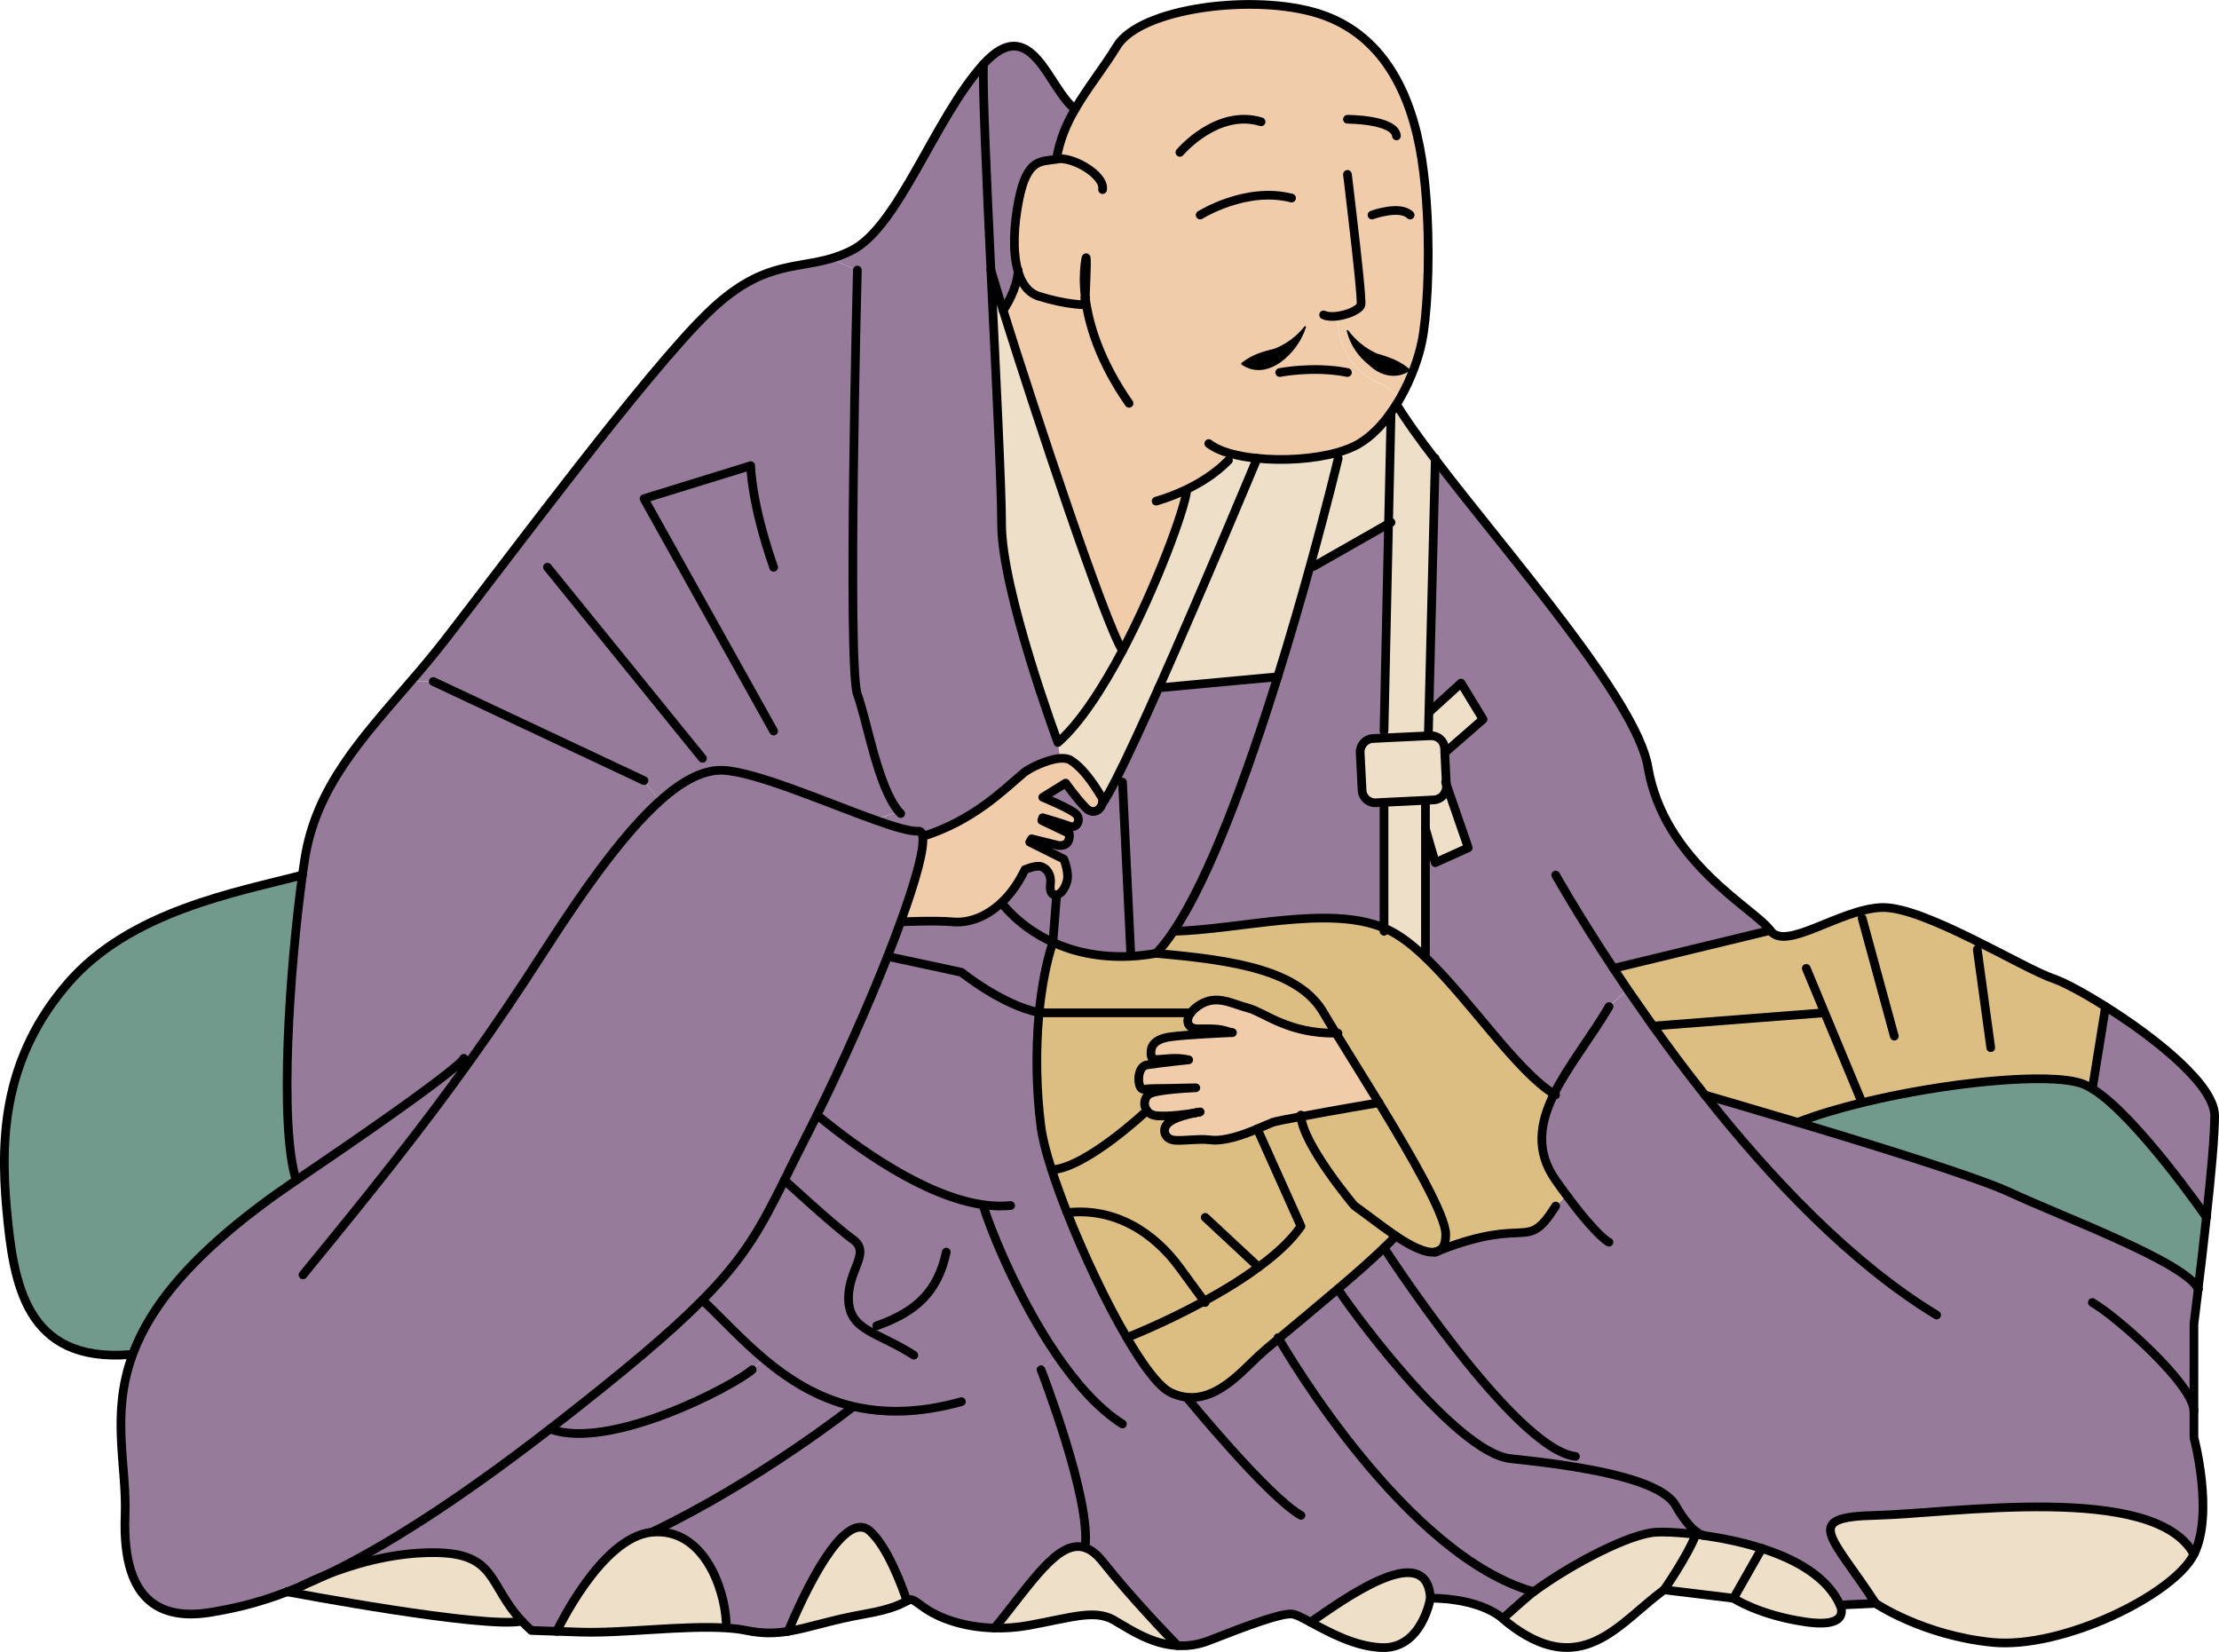 <?xml version="1.0" encoding="UTF-8"?>
<svg id="_レイヤー_1" data-name="レイヤー 1" xmlns="http://www.w3.org/2000/svg" viewBox="0 0 254.91 189.76">
  <defs>
    <style>
      .cls-1, .cls-2, .cls-3, .cls-4, .cls-5, .cls-6 {
        stroke-width: 0px;
      }

      .cls-2 {
        fill: #eedfc8;
      }

      .cls-7 {
        fill: none;
        stroke: #000;
        stroke-linecap: round;
        stroke-linejoin: round;
      }

      .cls-3 {
        fill: #967b9a;
      }

      .cls-4 {
        fill: #f0ccaa;
      }

      .cls-5 {
        fill: #719a8c;
      }

      .cls-6 {
        fill: #dcbe82;
      }
    </style>
  </defs>
  <g>
    <path class="cls-3" d="m254.41,128.16c0,2.26-.43,7-.95,11.67,0,0-8.04-11.64-13.11-14.77l1.52-9.44c5.55,3.48,12.53,8.96,12.53,12.55Z"/>
    <path class="cls-5" d="m253.46,139.83c-.32,2.99-.66,5.96-.95,8.22-1.47-3.06-15.47-8.22-21.69-11.11-3.71-1.73-15.46-5.37-24.33-8.02,2.09-.82,4.65-1.59,7.4-2.26,9.54-2.33,21.5-3.54,25.29-2.18.37.13.75.33,1.17.58,5.06,3.13,13.11,14.77,13.11,14.77Z"/>
    <path class="cls-3" d="m179.94,137.26c-.39-.51-.8-1.09-1.23-1.7-2.34-3.32-1.82-6.58-.18-9.89,1.61-3.26,4.28-6.57,6.32-10.04l2.11-1.98c.93,1.35,1.91,2.75,2.95,4.22,1.81,2.54,3.8,5.21,5.95,7.92,0,0,4.66,1.35,10.65,3.14,8.87,2.65,20.61,6.3,24.33,8.02,6.22,2.89,20.21,8.04,21.69,11.11h0c-.29,2.42-.49,4.04-.49,4.04v13.03s2.34,8.75,0,13.41c-4.47-8.35-28-4.66-36.56-4.47s-5.05,2.33,0,10.11l-4.08.19c-1.43-3.22-5.07-5.26-8.98-6.51-2.3-.74-4.68-1.21-6.76-1.5,0,0-.02,0-.06-.01t-.02-.01c-.1-.02-.33-.11-.64-.34h0c-.56-.41-1.42-1.28-2.46-3.1-1.27-2.23-6.44-3.58-11.69-4.42l.21-1.19c-7.06-.85-21.99-23.96-21.99-23.96.53-.5.97-.96,1.35-1.37,1.77,1.19,3.46,2.03,4.55,1.85h.01c.16-.03.31-.09.45-.18,10.44-4.06,9.92.33,13.37-5.1l1.23-1.27Z"/>
    <path class="cls-6" d="m209.59,116.27l-.15.07-19.54,1.52c-1.04-1.46-2.02-2.87-2.95-4.22-.56-.83-1.1-1.63-1.61-2.41l18.02-4.36c1.75,2.48,8.02-2.48,12.83-2.63,4.82-.14,16.19,7,19.7,8.17,1.11.37,3.39,1.57,5.99,3.21l-1.52,9.44c-.41-.25-.8-.46-1.17-.58-3.78-1.36-15.74-.15-25.29,2.18l-4.32-10.39Z"/>
    <path class="cls-2" d="m215.46,174.06c8.56-.19,32.09-3.88,36.56,4.47-2.33,4.67-15.16,10.9-23.14,10.12-7.98-.79-13.43-4.48-13.43-4.48-5.05-7.78-8.56-9.92,0-10.11Z"/>
    <path class="cls-6" d="m209.59,116.27l4.32,10.39c-2.75.67-5.31,1.44-7.4,2.26-5.99-1.79-10.65-3.14-10.65-3.14-2.15-2.71-4.15-5.38-5.95-7.92l19.54-1.52.15-.07Z"/>
    <path class="cls-2" d="m211.38,184.37s1.41,2.72-3.96,1.94-8.28-2.72-8.28-2.72l3.27-5.74c3.91,1.26,7.55,3.29,8.98,6.51Z"/>
    <path class="cls-3" d="m185.34,111.23c.51.78,1.05,1.58,1.61,2.41l-2.11,1.98c-2.03,3.47-4.71,6.79-6.32,10.04-4.3-2.63-9.65-10.79-14.77-15.68h0v-14.78l1.13,3.88,3.79-1.7-2.51-7.27-.18-3.67,4.39-3.83-2.53-4.16-3.59,3.27h-.1l.73-28.96c8.5,11.15,23.14,27.67,24.43,35.34,1.85,10.98,12.31,16.28,14.05,18.76l-18.02,4.36Z"/>
    <path class="cls-2" d="m202.4,177.85l-3.27,5.74-7.98-.97s2.7-3.88,3.66-6.38c.24.03.49.07.74.09t.02.01s.06.01.06.01c2.08.29,4.47.75,6.76,1.5Z"/>
    <path class="cls-3" d="m194.92,175.98h0c-.03.09-.07.17-.1.26-2.13-.24-3.83-.3-4.63-.24-2.92.19-9.38,3.45-14.01,6.83-14.61-4.06-28.31-27.36-29.3-29.09,1.84-1.54,4.36-3.62,6.8-5.7h.01c.66,1.2,13.33,18.83,19.86,19.5,2.13.23,4.68.51,7.22.93,5.24.85,10.42,2.19,11.69,4.42,1.04,1.82,1.9,2.69,2.46,3.08Z"/>
    <path class="cls-2" d="m194.82,176.24c-.96,2.49-3.66,6.38-3.66,6.38-5.26,3.88-9.53,10.5-18.09,3.69-.14-.14-.29-.27-.43-.39,0,0,2.72-2.48,3.54-3.08,4.63-3.38,11.08-6.64,14.01-6.83.8-.06,2.5,0,4.63.24Z"/>
    <path class="cls-3" d="m180.98,167.29l-.21,1.19c-2.54-.41-5.1-.7-7.22-.93-6.52-.67-19.2-18.3-19.86-19.49h-.01c1.97-1.68,3.87-3.35,5.3-4.73,0,0,14.93,23.11,21.99,23.96Z"/>
    <path class="cls-6" d="m153.47,118.67c-.57-.94-1.05-1.73-1.41-2.33-2.8-4.86-10.11-6.07-19.25-6.84.66-.67,1.34-1.53,2-2.54h.01c7.58-.17,17.81-3.05,24.17-.37.29.11.55.24.81.38,1.29.67,2.62,1.73,3.95,3h0c5.12,4.9,10.48,13.06,14.77,15.69-1.63,3.31-2.16,6.57.18,9.89.43.62.85,1.19,1.23,1.7l-1.23,1.27c-3.45,5.43-2.92,1.04-13.37,5.1.46-.26.73-.85.73-1.85,0-2.17-3.9-8.93-7.67-15.12-1.83-2.99-3.62-5.85-4.94-7.99Z"/>
    <path class="cls-3" d="m121.41,155.64c-4.28-6.26-7.42-13.84-8.44-17.12l.02-.14c-6.79-.95-14.53-6.54-19.12-10.31,2.98-6.02,5.88-12.58,8.11-18.22l8.47,1.82s4.7,3.8,8.92,4.62c-.42,4.33-.33,9.01.22,13.19.16,1.23.59,2.94,1.23,4.89.48,1.51,1.09,3.19,1.77,4.92,1.92,4.86,4.46,10.26,6.86,14.35,1.9,3.27,3.72,5.69,5.06,6.32,4.38,2.05,7.83-2.16,10.07-4.24.47-.43,1.28-1.13,2.31-1.98.98,1.73,14.68,25.03,29.3,29.09-.82.61-3.54,3.08-3.54,3.08-3.03-2.5-8.32-2.33-8.32-2.33-.39-7-10.31.39-13.78,2.74-.98-.53-1.74-.93-2.17-.94-1.36-.06-5,1.3-9.51,3.06-1.26.49-2.46.64-3.58.57-1.02-1.04-5.29-5.46-8.66-9.71-.67-.85-1.34-1.34-1.99-1.55.78-5.44-5.05-20.43-5.05-20.43l1.82-1.69Z"/>
    <path class="cls-2" d="m167.84,78.46l2.53,4.16-4.39,3.83-.02-.49c-.03-.85-.75-1.51-1.61-1.46h-.26s0-.1,0-.1l.07-2.66h.1l3.59-3.27Z"/>
    <path class="cls-2" d="m166.16,90.12l2.51,7.27-3.79,1.7-1.13-3.88v-2.89l-.02-.39.98-.05c.85-.05,1.5-.77,1.46-1.61v-.15Z"/>
    <path class="cls-2" d="m166.16,90.12v.15c.05.85-.61,1.57-1.45,1.61l-.98.05-4.75.23-.9.05c-.86.05-1.58-.61-1.61-1.46l-.22-4.31c-.03-.85.62-1.57,1.46-1.61l1.31-.07,5.06-.24h.26c.86-.06,1.58.61,1.61,1.45l.02.49.18,3.67Z"/>
    <path class="cls-6" d="m166.07,141.77c0,1.01-.27,1.59-.73,1.85-.15.06-.3.11-.45.18h-.01c-1.09.18-2.78-.66-4.55-1.85-.45-.31-.9-.63-1.35-.96l-3.42-2.53s-5.85-6.94-6.11-10.23c3.64-.69,8.95-1.59,8.95-1.59,3.77,6.18,7.67,12.95,7.67,15.12Z"/>
    <path class="cls-2" d="m159.51,60.16l.29-12.76c.22-.31.43-.63.63-.95,1.07,1.76,2.62,3.92,4.46,6.32l-.73,28.96-.07,2.66v.11l-5.06.24-.03-.78.53-23.81Z"/>
    <path class="cls-4" d="m163.97,24.59c.32,5.99-.05,11.97-.62,14.69-.39,1.85-1.21,4.18-2.43,6.35l-1.93-1.37c-5.05-1.94-5.26-6.62-5.26-6.62l-.17-1.33c1.25-.15,2.66-.78,2.79-1.31.11-.48-.49-6.03-.99-10.24l2.26-.07s3.2-1.18,4.38,0l1.98-.11Z"/>
    <path class="cls-4" d="m124.67,34.15c.09-1.93.27-6.27-.03-3.82-.13,1.01-.15,2.3.03,3.82Zm30.68-9.38c.5,4.2,1.11,9.76.99,10.24-.13.54-1.54,1.17-2.79,1.31l.17,1.33s.21,4.67,5.26,6.62l1.93,1.37c-.16.27-.32.55-.49.81-.19.32-.41.64-.63.95-1.03,1.45-2.25,2.72-3.64,3.55-.69.42-1.58.77-2.59,1.05-2.64.72-6.12.96-9.14.64-1.13-.1-2.19-.3-3.13-.56l-.17.79c-1.46,1.52-3.3,2.63-4.87,3.38l.07.15c-.25,2.09-3.37,10.75-7.37,18.33-1.98-3.04-9.97-27.11-13.71-39.06,1.57-2.35,1.71-4.12,1.73-4.55-.64-2.19-.48-5.24.1-8.17.97-4.86,2.58-4.35,4.32-4.66.35-2.18,1.13-4.02,2.14-5.75,1.41-2.45,3.22-4.65,4.8-7.23,2.7-4.42,15.78-6.08,23.16-3.75s10.71,9.14,11.87,16.73c.31,2,.5,4.16.62,6.31l-1.98.11c-1.18-1.18-4.38,0-4.38,0l-2.26.07Z"/>
    <path class="cls-2" d="m163.75,95.2v14.77c-1.34-1.28-2.66-2.33-3.95-3-.26-.14-.53-.26-.81-.38v-14.44s4.74-.23,4.74-.23l.02.39v2.89Z"/>
    <path class="cls-2" d="m150.54,186.33c3.47-2.35,13.39-9.75,13.78-2.74,0,0-.97,5.88-5.64,5.67-3.14-.15-6.11-1.83-8.14-2.92Z"/>
    <path class="cls-6" d="m138.34,149.45c2.09-1.13,4.28-2.46,6.24-3.91,1.99-1.45,3.72-3.04,4.87-4.68l-5.02-11.17h0c.86-.37,1.52-.69,1.76-.77.33-.11,1.63-.38,3.27-.67.26,3.29,6.11,10.23,6.11,10.23l3.42,2.53c.45.33.9.65,1.35.96-.38.41-.82.87-1.35,1.37-1.43,1.38-3.34,3.05-5.3,4.72-2.43,2.08-4.96,4.16-6.8,5.7-1.03.85-1.84,1.54-2.31,1.98-2.24,2.08-5.69,6.28-10.07,4.24-1.34-.63-3.16-3.05-5.06-6.32,0,0,4.2-1.63,8.89-4.19Z"/>
    <path class="cls-2" d="m159.8,47.39l-.29,12.76-8.62,4.9-.38-.1c1.99-7.21,3.21-12.32,3.21-12.32l-.17-.64c1.02-.29,1.91-.63,2.59-1.05,1.39-.83,2.62-2.1,3.64-3.55Z"/>
    <path class="cls-3" d="m159.51,60.16l-.53,23.81.03.78-1.31.07c-.85.05-1.5.77-1.46,1.61l.22,4.31c.03.86.75,1.51,1.61,1.46l.9-.05v.16s.01,14.28.01,14.28c-6.35-2.69-16.59.19-24.17.38h-.01c4.18-6.22,8.5-18.13,11.96-29.23,1.42-4.55,2.69-8.96,3.75-12.79l.38.1,8.62-4.9Z"/>
    <path class="cls-4" d="m149.46,128.24c-1.63.3-2.94.56-3.27.67-.24.08-.9.4-1.76.75h0c-1.58.66-3.83,1.47-5.4,1.26-1.37-.18-3.85.23-4.42-.03-.81-.21-1.25-1.31-.21-2.06.71-.5,2.07-.83,2.86-1.01-.96.15-2.87.42-4.25.33-.62-.03-1.02-.27-1.25-.59-.48-.62-.29-1.55.25-1.9.87-.57,5.36-.73,5.36-.73,0,0-1.57.02-3.36.07-.89.02-1.74-.01-2.66.09-.7.07-.86-2.58.4-2.79,1.66-.26,4.5-.55,4.8-.58,0,0-.95-.27-2.49-.13-1.55.15-1.83.17-1.84-.62-.02-.78.32-1.62,2.26-1.9s7.05-.48,7.05-.48c-.09-.03-.33-.1-.89-.25-.93-.26-2.35-.18-3.02-.18-1.15,0-1.51-.9-.82-1.84.23-.32.59-.65,1.09-.95,1.91-1.15,3.52-.13,5.5.4,1.87.49,4.59,2.96,10.09,2.88,1.31,2.14,3.11,4.99,4.94,7.99,0,0-5.3.9-8.95,1.59Z"/>
    <path class="cls-2" d="m153.56,52l.17.64s-1.22,5.11-3.21,12.32c-1.06,3.83-2.33,8.24-3.75,12.79l-13.65,1.27c5.15-11.6,11.3-26.37,11.3-26.37,3.02.32,6.5.08,9.14-.64Z"/>
    <path class="cls-6" d="m153.47,118.67c-5.5.08-8.22-2.39-10.09-2.88-1.98-.53-3.59-1.55-5.5-.4-.49.3-.86.63-1.09.95h-17.21c-.07-.01-.15-.02-.22-.05.29-2.94.81-5.71,1.58-8.06,2.29,1.04,5.26,1.79,8.96,1.6.93-.05,1.89-.16,2.9-.34,9.14.78,16.45,1.99,19.25,6.84.35.61.83,1.39,1.41,2.33Z"/>
    <path class="cls-6" d="m144.58,145.54c-1.95,1.45-4.15,2.78-6.24,3.91-.23-.31-.89-1.21-2.82-3.85-2.94-4-7.42-6.94-12.92-6.31-.69-1.74-1.29-3.42-1.77-4.92,3.95-.22,10.93-6.8,10.93-6.8.23.32.63.56,1.25.59,1.38.09,3.29-.18,4.25-.33-.79.17-2.15.5-2.86,1.01-1.04.74-.61,1.85.21,2.06.57.26,3.05-.15,4.42.03,1.58.22,3.83-.59,5.4-1.25l5.02,11.17c-1.14,1.65-2.88,3.23-4.87,4.68Z"/>
    <path class="cls-3" d="m133.12,79.01l13.65-1.27c-3.46,11.09-7.78,23.01-11.96,29.22-.66,1.01-1.34,1.86-2,2.54-1.02.18-1.98.3-2.9.34h0s-.96-20-.96-20l-.71-.38c1.27-2.5,3-6.27,4.87-10.45h.01Z"/>
    <path class="cls-2" d="m141.29,52.08c.94.26,2,.46,3.13.56,0,0-6.15,14.77-11.3,26.37h-.01c-1.86,4.18-3.6,7.95-4.87,10.45-.69,1.36-1.25,2.35-1.61,2.85h-.01c.08-.27.06-.57-.1-.81-.37-.55-1.73-3.02-3.52-4.17-.31-.21-.75-.25-1.26-.22l-.21-1.83c2.51-2.19,5.11-6.19,7.42-10.56,4-7.58,7.12-16.24,7.37-18.33l-.07-.15c1.57-.75,3.4-1.86,4.87-3.38l.17-.79Z"/>
    <path class="cls-6" d="m140.64,118.36c.56.15.8.22.89.25,0,0-5.11.21-7.05.48s-2.29,1.12-2.26,1.9c.01.79.29.77,1.84.62,1.54-.15,2.49.13,2.49.13-.3.03-3.14.32-4.8.58-1.26.21-1.1,2.86-.4,2.79.93-.1,1.77-.07,2.66-.09,1.79-.05,3.36-.07,3.36-.07,0,0-4.49.16-5.36.73-.54.34-.73,1.28-.25,1.9,0,0-6.98,6.58-10.93,6.8-.64-1.95-1.07-3.66-1.23-4.89-.55-4.17-.64-8.85-.22-13.19.07.02.15.03.22.05h17.21c-.69.94-.33,1.84.82,1.84.66,0,2.09-.08,3.02.18Z"/>
    <path class="cls-6" d="m135.52,145.6c1.93,2.64,2.59,3.54,2.82,3.85-4.68,2.56-8.89,4.19-8.89,4.19-2.4-4.09-4.94-9.49-6.86-14.35,5.51-.63,9.99,2.31,12.92,6.31Z"/>
    <path class="cls-2" d="m126.63,179.32c3.37,4.25,7.64,8.67,8.66,9.71-2.9-.15-5.31-1.75-6.97-2.72-2.31-1.55-4.84-.58-10.09.39-1.38.25-2.72.35-3.98.31,4.19-5.11,7.3-10.25,10.39-9.24.65.22,1.31.71,1.99,1.55Z"/>
    <path class="cls-3" d="m129.91,109.83h0c-3.7.21-6.67-.55-8.96-1.59h0s.43-5.43.43-5.43c.42-.09.9-.61,1.18-1.55.29-1.01-.37-2.56-.37-2.56l-3.91-1.95.22-.38,3.11.77c1.47.11,1.21-1.34,1.22-1.37l-3.16-1.51.09-.31s2.16.63,3.15.99c.73.26,1.33-.72.71-1.39-.56-.61-3.84-1.95-3.84-1.95l2.63-1.63s1.23,1.75,2.33,2.86c.82.82,1.69.23,1.87-.5h.01c.37-.49.93-1.49,1.61-2.85l.71.38.96,19.98Z"/>
    <path class="cls-4" d="m126.51,91.5c.16.24.18.54.1.81-.18.73-1.05,1.33-1.87.5-1.1-1.11-2.33-2.86-2.33-2.86l-2.63,1.63s3.28,1.35,3.84,1.95c.62.67.02,1.66-.71,1.39-.99-.37-3.15-.99-3.15-.99l-.09.31,3.16,1.51s.25,1.49-1.22,1.37l-3.11-.77-.22.38,3.91,1.95s.65,1.55.37,2.56c-.27.95-.75,1.46-1.18,1.55-.47.13-.85-.3-.72-1.25.13-1.02-.37-1.77-1.03-1.99-.65-.22-1.9.34-1.9.34-.8,1.65-1.71,2.88-2.67,3.77-2,1.9-4.14,2.37-5.59,2.23-2.14-.19-6.01,0-6.01,0,1.75-4.8,2.75-8.49,2.53-9.85h.03c5.78-1.84,9.14-5.24,11.56-7.29.66-.55,2.66-1.53,4.15-1.67.5-.03.95.01,1.26.22,1.79,1.15,3.15,3.62,3.52,4.17Z"/>
    <path class="cls-2" d="m128.95,74.73c-2.31,4.36-4.9,8.36-7.42,10.56,0,0-6.47-17.41-6.47-25.09,0-4.11-.65-17.01-1.23-29.16.33,1.15.82,2.74,1.41,4.63,3.74,11.95,11.73,36.03,13.71,39.06Z"/>
    <path class="cls-3" d="m90.12,135.56c.72-1.46,1.51-3.06,2.43-4.87.43-.86.88-1.73,1.31-2.61,4.58,3.77,12.33,9.36,19.12,10.31l-.02.14c1.03,3.28,4.16,10.85,8.44,17.12l-1.82,1.69s5.83,14.99,5.05,20.43c-3.08-1.01-6.19,4.14-10.39,9.24-3.53-.08-6.47-1.15-8.23-2.45-1.2-.88-1.26-.95-1.83-.66-.58-1.73-2.23-6.22-4.25-8.02-2.53-2.27-6.42,4.41-9.4,11.51-1.52.25-2.99.27-4.8-.1-.7-.15-1.5-.24-2.37-.29l.03-.66c-.19-4.07-2.72-10.91-8.56-10.33,12.25-5.83,23.11-14.39,23.11-14.39l.02-.08c-4.09-.97-7.37-3.06-10.21-5.44-2.66-2.24-4.94-4.73-7.08-6.76,4.95-4.99,6.8-8.5,9.43-13.78Z"/>
    <path class="cls-3" d="m103.23,93.19c-2.4-2.86-3.61-10.35-4.74-13.45-1.17-3.21,0-48.72,0-48.72l-3.13-1.29c.79-.23,1.61-.53,2.46-.95,5.44-2.72,9.53-15.17,15.16-21.4-.09,3.12.35,13.09.86,23.64h0c.58,12.16,1.23,25.06,1.23,29.17,0,7.68,6.47,25.09,6.47,25.09l.21,1.83c-1.49.14-3.48,1.12-4.15,1.67-2.42,2.05-5.78,5.45-11.56,7.29h-.03c-.06-.4-.23-.61-.5-.58-.91.06-2.75-.49-5.04-1.31l2.78-.98Z"/>
    <path class="cls-3" d="m123.52,12.53c-1.01,1.73-1.78,3.56-2.14,5.75-1.74.31-3.35-.19-4.32,4.66-.58,2.92-.74,5.98-.1,8.17-.01.42-.16,2.19-1.73,4.55-.58-1.89-1.07-3.47-1.41-4.63h0c-.5-10.56-.95-20.53-.86-23.65,5.55-6.12,7.52,3,10.55,5.15Z"/>
    <path class="cls-3" d="m121.38,102.81l-.43,5.42c-4-1.83-5.88-4.54-5.88-4.54.96-.89,1.87-2.13,2.67-3.77,0,0,1.25-.56,1.9-.34.66.22,1.15.97,1.03,1.99-.13.95.25,1.37.72,1.25Z"/>
    <path class="cls-3" d="m120.95,108.23h0c-.77,2.35-1.29,5.13-1.58,8.07-4.23-.81-8.92-4.62-8.92-4.62l-8.47-1.82c.54-1.38,1.04-2.7,1.49-3.94,0,0,3.87-.19,6.01,0,1.45.14,3.59-.33,5.59-2.23,0,0,1.89,2.71,5.88,4.54Z"/>
    <path class="cls-3" d="m101.98,109.86c-2.23,5.64-5.13,12.2-8.11,18.22-.43.88-.88,1.75-1.31,2.61-.93,1.81-1.71,3.4-2.43,4.87-2.63,5.28-4.48,8.79-9.43,13.78-3.64,3.69-8.97,8.18-17.5,14.81-11.43,8.85-19.63,13.84-25.67,16.74-1.52.59-2.5,1.11-2.73,1.22-.03.01-.05.02-.05.02-.61.26-1.19.49-1.75.71h-.01c-3.77,1.45-6.44,1.94-8.49,2.31-5.45.97-10.51-.58-10.12-11.08.22-5.75-1.67-11.49.83-18.38,2.06-5.7,7.11-12.19,18.82-20.12,17.86-12.09,19.16-13.77,19.23-13.95l.61.43c2.89-4.02,5.69-8.17,8.75-12.93,5.13-7.98,9.45-13.75,13.21-17.12,2.66-2.39,5.04-3.58,7.21-3.5,3.72.14,11.87,3.69,17.42,5.68,2.29.82,4.12,1.37,5.04,1.31.27-.02.45.18.5.58.23,1.36-.78,5.05-2.53,9.85-.45,1.25-.95,2.56-1.49,3.94Z"/>
    <path class="cls-3" d="m103.23,93.19l-2.78.98c-5.55-1.99-13.7-5.54-17.42-5.68-2.17-.08-4.55,1.11-7.21,3.5l-1.84-2.33-24.21-11.38-2.53-.07c1.3-1.5,2.61-3.05,3.88-4.7,6.81-8.75,22.95-30.53,30.15-37.53,6.08-5.91,9.79-5.04,14.08-6.25l3.13,1.29s-1.17,45.51,0,48.72c1.13,3.1,2.34,10.59,4.74,13.45Z"/>
    <path class="cls-2" d="m104.2,183.9c-.56.3-1.63.94-4.83,1.5-3.95.69-6.42,1.61-8.82,1.99,2.98-7.1,6.88-13.78,9.4-11.51,2.02,1.81,3.67,6.3,4.25,8.02Z"/>
    <path class="cls-3" d="m97.99,161.54l-.02.08s-10.87,8.56-23.11,14.39c-5.84.58-10.9,11.38-10.9,11.38l-2.9-.1c-.41-.37-.77-.72-1.09-1.07-3.93-4.23-2.85-7.87-10.2-7.87-4.91,0-9.47,1.44-12.25,2.55,6.04-2.9,14.25-7.88,25.67-16.74,6.81,2.53,20.97-4.87,23.22-6.81l1.37-1.23c2.85,2.38,6.12,4.47,10.21,5.44Z"/>
    <path class="cls-3" d="m87.78,156.1l-1.37,1.23c-2.25,1.94-16.41,9.33-23.22,6.81,8.54-6.63,13.86-11.12,17.5-14.81,2.15,2.03,4.42,4.52,7.08,6.76Z"/>
    <path class="cls-2" d="m83.42,186.33l-.03.66c-4.87-.31-11.89.64-16.69.48-1.12-.03-2.01-.07-2.73-.09,0,0,5.06-10.8,10.9-11.38,5.84-.58,8.36,6.26,8.56,10.33Z"/>
    <path class="cls-3" d="m53.25,121.61c-.07.18-1.37,1.86-19.23,13.95-2.01-6.4-.73-24.41.72-35.04.09-.59.17-1.17.25-1.71,1.26-8.38,6.64-14.05,12.25-20.59l2.53.07,24.21,11.38,1.84,2.33c-3.76,3.37-8.08,9.14-13.21,17.12-3.06,4.76-5.86,8.91-8.75,12.93l-.61-.43Z"/>
    <path class="cls-2" d="m59.97,186.21h-.01c-4.52.87-26.36-3.26-26.96-3.37.56-.22,1.14-.45,1.75-.71,0,0,.01-.01.05-.02.86-.35,1.76-.77,2.73-1.22,2.78-1.11,7.34-2.55,12.25-2.55,7.36,0,6.27,3.64,10.2,7.87Z"/>
    <path class="cls-5" d="m34.74,100.51c-1.45,10.64-2.73,28.64-.72,35.04-11.71,7.93-16.76,14.42-18.82,20.12l-.25-.09c-12.05.97-13.41-8.17-14.19-16.73-.78-8.56-.19-17.5,7-25.87,7.19-8.36,19.45-10.5,26.98-12.48Z"/>
  </g>
  <path class="cls-7" d="m32.98,182.84c-3.77,1.45-6.44,1.94-8.49,2.31-5.45.97-10.51-.58-10.12-11.08.22-5.75-1.67-11.49.83-18.38,2.06-5.7,7.11-12.19,18.82-20.12,17.86-12.09,19.16-13.77,19.23-13.95.02-.03.02-.05.02-.06"/>
  <path class="cls-7" d="m34.74,182.13c-.61.26-1.19.49-1.75.71"/>
  <path class="cls-7" d="m34.8,146.44c8.09-9.86,13.71-16.93,19.06-24.41,2.89-4.02,5.69-8.17,8.75-12.93,5.13-7.98,9.45-13.75,13.21-17.12,2.66-2.39,5.04-3.58,7.21-3.5,3.72.14,11.87,3.69,17.42,5.68,2.29.82,4.12,1.37,5.04,1.31.27-.02.45.18.5.58.23,1.36-.78,5.05-2.53,9.85-.45,1.25-.95,2.56-1.49,3.94-2.23,5.64-5.13,12.2-8.11,18.22-.43.88-.88,1.75-1.31,2.61-.93,1.81-1.71,3.4-2.43,4.87-2.63,5.28-4.48,8.79-9.43,13.78-3.64,3.69-8.97,8.18-17.5,14.81-11.43,8.85-19.63,13.84-25.67,16.74-.97.46-1.87.87-2.73,1.22"/>
  <path class="cls-7" d="m106.03,96.07c5.78-1.84,9.14-5.24,11.56-7.29.66-.55,2.66-1.53,4.15-1.67.5-.03.95.01,1.26.22,1.79,1.15,3.15,3.62,3.52,4.17.16.24.18.54.1.81-.18.73-1.05,1.33-1.87.5-1.1-1.11-2.33-2.86-2.33-2.86l-2.63,1.63s3.28,1.35,3.84,1.95c.62.67.02,1.66-.71,1.39-.99-.37-3.15-.99-3.15-.99l-.09.31,3.16,1.51s.25,1.49-1.22,1.37l-3.11-.77-.22.38,3.91,1.95s.65,1.55.37,2.56c-.27.95-.75,1.46-1.18,1.55-.47.13-.85-.3-.72-1.25.13-1.02-.37-1.77-1.03-1.99-.65-.22-1.9.34-1.9.34-.8,1.65-1.71,2.88-2.67,3.77-2,1.9-4.14,2.37-5.59,2.23-2.14-.19-6.01,0-6.01,0"/>
  <path class="cls-7" d="m144.43,129.67c.86-.35,1.52-.67,1.76-.75.33-.11,1.63-.38,3.27-.67,3.64-.69,8.95-1.59,8.95-1.59"/>
  <path class="cls-7" d="m137.25,127.83c-.79.17-2.15.5-2.86,1.01-1.04.74-.61,1.85.21,2.06.57.26,3.05-.15,4.42.03,1.58.22,3.83-.59,5.4-1.25"/>
  <path class="cls-7" d="m137.87,127.72s-.03,0-.1.02"/>
  <path class="cls-7" d="m137.47,127.79c.13-.02.23-.03.3-.05"/>
  <path class="cls-7" d="m137.47,127.79c-.07.01-.14.03-.22.05"/>
  <path class="cls-7" d="m141.53,118.61s-5.11.21-7.05.48-2.29,1.12-2.26,1.9c.01.79.29.77,1.84.62,1.54-.15,2.49.13,2.49.13-.3.03-3.14.32-4.8.58-1.26.21-1.1,2.86-.4,2.79.93-.1,1.77-.07,2.66-.09,1.79-.05,3.36-.07,3.36-.07,0,0-4.49.16-5.36.73-.54.34-.73,1.28-.25,1.9.23.32.63.56,1.25.59,1.38.09,3.29-.18,4.25-.33"/>
  <path class="cls-7" d="m153.7,118.67h-.23c-5.5.08-8.22-2.39-10.09-2.88-1.98-.53-3.59-1.55-5.5-.4-.49.3-.86.63-1.09.95-.69.94-.33,1.84.82,1.84.66,0,2.09-.08,3.02.18.56.15.8.22.89.25h.06"/>
  <path class="cls-7" d="m123.52,12.53c-3.03-2.15-4.99-11.28-10.55-5.15-5.63,6.23-9.72,18.68-15.16,21.4-.85.42-1.67.72-2.46.95-4.28,1.21-8,.34-14.08,6.25-7.2,7-23.34,28.78-30.15,37.53-1.28,1.65-2.58,3.2-3.88,4.7-5.61,6.54-10.99,12.21-12.25,20.59-.08.55-.16,1.12-.25,1.71-1.45,10.64-2.73,28.64-.72,35.04"/>
  <path class="cls-7" d="m34.74,100.51c-7.53,1.98-19.79,4.11-26.98,12.48C.57,121.35-.02,130.3.76,138.86c.78,8.56,2.14,17.7,14.19,16.73"/>
  <line class="cls-7" x1="62.89" y1="65.15" x2="80.7" y2="87.11"/>
  <line class="cls-7" x1="49.77" y1="78.28" x2="73.98" y2="89.66"/>
  <path class="cls-7" d="m88.87,83.97l-14.89-26.69,12.26-3.79s0,4.08,2.63,11.67"/>
  <path class="cls-7" d="m98.49,31.02s-1.17,45.51,0,48.72c1.13,3.1,2.34,10.59,4.74,13.45.08.09.16.18.24.26"/>
  <path class="cls-7" d="m113.83,31.03c.33,1.15.82,2.74,1.41,4.63,3.74,11.95,11.73,36.03,13.71,39.06"/>
  <path class="cls-7" d="m136.32,56.4c-.25,2.09-3.37,10.75-7.37,18.33-2.31,4.36-4.9,8.36-7.42,10.56,0,0-6.47-17.41-6.47-25.09,0-4.11-.65-17.01-1.23-29.16h0c-.5-10.56-.95-20.53-.86-23.65"/>
  <path class="cls-7" d="m132.81,57.56s1.52-.4,3.44-1.31c1.57-.75,3.4-1.86,4.87-3.38"/>
  <path class="cls-7" d="m124.67,34.16c.4,3.21,1.74,7.45,5.03,12.17"/>
  <path class="cls-7" d="m124.67,34.15c.09-1.93.27-6.27-.03-3.82-.13,1.01-.15,2.3.03,3.82Z"/>
  <line class="cls-7" x1="124.67" y1="34.15" x2="124.67" y2="34.16"/>
  <path class="cls-7" d="m138.86,50.95c.61.47,1.44.85,2.42,1.13.94.26,2,.46,3.13.56,3.02.32,6.5.08,9.14-.64,1.02-.29,1.91-.63,2.59-1.05,1.39-.83,2.62-2.1,3.64-3.55.22-.31.43-.63.63-.95.17-.26.33-.54.49-.81,1.22-2.17,2.05-4.5,2.43-6.35.57-2.72.94-8.71.62-14.69-.11-2.15-.31-4.31-.62-6.31-1.17-7.59-4.49-14.4-11.87-16.73s-20.46-.67-23.16,3.75c-1.58,2.58-3.39,4.79-4.8,7.23-1.01,1.73-1.78,3.56-2.14,5.75-1.74.31-3.35-.19-4.32,4.66-.58,2.92-.74,5.98-.1,8.17.41,1.46,1.19,2.54,2.43,2.92,3.11.97,5.24.97,5.24.97,0,0,.01-.34.03-.85"/>
  <path class="cls-7" d="m121.38,18.28c1.62-.4,5.55,1.75,5.28,3.5"/>
  <path class="cls-7" d="m135.54,17.5s4.27-5.06,9.33-3.51"/>
  <path class="cls-7" d="m154.79,13.7s5.44,0,5.63,1.91"/>
  <path class="cls-7" d="m154.79,20.03s.26,2.1.56,4.74c.5,4.2,1.11,9.76.99,10.24-.13.54-1.54,1.17-2.79,1.31-.58.07-1.13.03-1.5-.15"/>
  <path class="cls-7" d="m137.87,24.7s5.26-3.31,10.5-1.95"/>
  <path class="cls-7" d="m157.61,24.7s3.2-1.18,4.38,0"/>
  <path class="cls-7" d="m147.01,42.79s3.88-.78,7.78,0"/>
  <path class="cls-1" d="m150.02,37.58c-.82,2.83-4.35,6.39-7.39,4.3-.07-.05-.07-.15,0-.2,1.2-.96,2.44-1.3,3.87-1.66,1.29-.53,2.47-1.41,3.35-2.52.06-.08.21-.01.18.09h0Z"/>
  <path class="cls-1" d="m154.88,37.95c.84,1.14,1.99,2.06,3.25,2.64,1.41.42,2.64.81,3.8,1.82.07.05.06.16,0,.2-1.55,1.03-3.41.54-4.64-.66-1.27-.98-2.21-2.38-2.58-3.92-.03-.11.13-.17.19-.07h0Z"/>
  <path class="cls-7" d="m133.11,79.01c-1.86,4.18-3.6,7.95-4.87,10.45-.69,1.36-1.25,2.35-1.61,2.85"/>
  <path class="cls-7" d="m144.42,52.64s-6.15,14.77-11.3,26.37"/>
  <path class="cls-7" d="m164.88,143.81c-1.09.18-2.78-.66-4.55-1.85-.45-.31-.9-.63-1.35-.96l-3.42-2.53s-5.85-6.94-6.11-10.23c-.01-.06-.01-.11-.01-.16"/>
  <path class="cls-7" d="m153.73,52.64s-1.22,5.11-3.21,12.32c-1.06,3.83-2.33,8.24-3.75,12.79-3.46,11.09-7.78,23.01-11.96,29.22-.66,1.01-1.34,1.86-2,2.54,9.14.78,16.45,1.99,19.25,6.84.35.61.83,1.39,1.41,2.33,1.31,2.14,3.11,4.99,4.94,7.99,3.77,6.18,7.67,12.95,7.67,15.12,0,1.01-.27,1.59-.73,1.85-.14.09-.29.15-.45.18"/>
  <path class="cls-7" d="m252.52,148.06c-.29,2.41-.49,4.03-.49,4.03v13.03s2.34,8.75,0,13.41c-2.33,4.67-15.16,10.9-23.14,10.12-7.98-.79-13.43-4.48-13.43-4.48l-4.08.19s1.41,2.72-3.96,1.94-8.28-2.72-8.28-2.72l-7.98-.97c-5.26,3.88-9.53,10.5-18.09,3.69-.14-.14-.29-.27-.43-.39-3.03-2.5-8.32-2.33-8.32-2.33,0,0-.97,5.88-5.64,5.67-3.14-.15-6.11-1.83-8.14-2.92-.98-.53-1.74-.93-2.17-.94-1.36-.06-5,1.3-9.51,3.06-1.26.49-2.46.64-3.58.57-2.9-.15-5.31-1.75-6.97-2.72-2.31-1.55-4.84-.58-10.09.39-1.38.25-2.72.35-3.98.31-3.53-.08-6.47-1.15-8.23-2.45-1.2-.88-1.26-.95-1.83-.66-.56.3-1.63.94-4.83,1.5-3.95.69-6.42,1.61-8.82,1.99-1.52.25-2.99.27-4.8-.1-.7-.15-1.5-.24-2.37-.29-4.87-.31-11.89.64-16.69.48-1.12-.03-2.01-.07-2.73-.09l-2.9-.1c-.41-.37-.77-.72-1.09-1.07-3.93-4.23-2.85-7.87-10.2-7.87-4.91,0-9.47,1.44-12.25,2.55-1.52.59-2.5,1.11-2.73,1.22-.03.01-.05.02-.05.02"/>
  <path class="cls-7" d="m160.42,46.45c1.07,1.76,2.62,3.92,4.46,6.32,8.5,11.15,23.14,27.67,24.43,35.34,1.85,10.98,12.31,16.28,14.05,18.76s8.02-2.48,12.83-2.63c4.82-.14,16.19,7,19.7,8.17,1.11.37,3.39,1.57,5.99,3.21,5.55,3.48,12.53,8.96,12.53,12.55,0,2.26-.43,7-.95,11.67-.32,2.99-.66,5.96-.95,8.22"/>
  <path class="cls-7" d="m32.98,182.84h.01c.61.11,22.44,4.24,26.96,3.38"/>
  <path class="cls-7" d="m63.96,187.38s5.06-10.8,10.9-11.38c5.84-.58,8.36,6.26,8.56,10.33"/>
  <path class="cls-7" d="m90.54,187.38c2.98-7.1,6.88-13.78,9.4-11.51,2.02,1.81,3.67,6.3,4.25,8.02"/>
  <path class="cls-7" d="m114.25,187.01c4.19-5.11,7.3-10.25,10.39-9.24.65.22,1.31.71,1.99,1.55,3.37,4.25,7.64,8.67,8.66,9.71"/>
  <path class="cls-7" d="m74.86,176c12.25-5.83,23.11-14.39,23.11-14.39"/>
  <path class="cls-7" d="m63.19,164.14c6.81,2.53,20.97-4.87,23.22-6.81"/>
  <path class="cls-7" d="m80.7,149.34c2.15,2.03,4.42,4.52,7.08,6.76,2.85,2.38,6.12,4.47,10.21,5.44,3.5.82,7.58.82,12.45-.54"/>
  <path class="cls-7" d="m119.59,157.33s5.83,14.99,5.05,20.43"/>
  <path class="cls-7" d="m93.87,128.08c4.58,3.77,12.33,9.36,19.12,10.31,1.06.15,2.1.18,3.11.08"/>
  <path class="cls-7" d="m112.96,138.53c1.03,3.28,4.16,10.85,8.44,17.12,2.24,3.27,4.8,6.18,7.54,7.92"/>
  <path class="cls-7" d="m90.12,135.56s5.68,5.24,7.85,6.8c2.17,1.57-.62,3.46-.49,6.98.14,3.53,3.39,3.67,7.5,6.32"/>
  <path class="cls-7" d="m100.71,152.28c4.48-1.57,7.02-3.87,7.99-8.46"/>
  <path class="cls-7" d="m146.82,153.64l.07.1c.98,1.73,14.68,25.03,29.3,29.09"/>
  <path class="cls-7" d="m136.32,160.51s9.33,11.41,13.13,13.55"/>
  <path class="cls-7" d="m150.54,186.33c3.47-2.35,13.39-9.75,13.78-2.74"/>
  <path class="cls-7" d="m195.56,176.33c-.25-.02-.5-.06-.74-.09-2.13-.24-3.83-.3-4.63-.24-2.92.19-9.38,3.45-14.01,6.83-.82.61-3.54,3.08-3.54,3.08"/>
  <path class="cls-7" d="m211.38,184.37c-1.43-3.22-5.07-5.26-8.98-6.51-2.3-.74-4.68-1.21-6.76-1.5"/>
  <path class="cls-7" d="m194.92,175.99c.31.23.54.32.64.34t.02.01s.06.01.06.01"/>
  <path class="cls-7" d="m153.7,148.06c.66,1.19,13.33,18.82,19.86,19.49,2.13.23,4.68.51,7.22.93,5.24.85,10.42,2.19,11.69,4.42,1.04,1.82,1.9,2.69,2.46,3.08"/>
  <path class="cls-7" d="m178.71,100.51s2.45,4.39,6.64,10.72c.51.78,1.05,1.58,1.61,2.41.93,1.35,1.91,2.75,2.95,4.22,1.81,2.54,3.8,5.21,5.95,7.92,7.45,9.44,16.74,19.29,26.61,25.27"/>
  <polyline class="cls-7" points="159.8 47.39 159.51 60.16 158.99 83.97"/>
  <polyline class="cls-7" points="164.88 52.65 164.88 52.76 164.15 81.73 164.08 84.39"/>
  <polyline class="cls-7" points="158.99 92.31 158.99 106.59 158.99 106.97"/>
  <polyline class="cls-7" points="163.75 92.31 163.75 95.2 163.75 109.97"/>
  <path class="cls-7" d="m166.16,90.12v.15c.05.85-.61,1.57-1.45,1.61l-.98.05-4.75.23-.9.05c-.86.05-1.58-.61-1.61-1.46l-.22-4.31c-.03-.85.62-1.57,1.46-1.61l1.31-.07,5.06-.24h.26c.86-.06,1.58.61,1.61,1.45l.02.49.18,3.67Z"/>
  <path class="cls-7" d="m120.95,108.24c2.29,1.04,5.26,1.79,8.96,1.6.93-.05,1.89-.16,2.9-.34"/>
  <path class="cls-7" d="m115.06,103.69s1.89,2.71,5.88,4.54"/>
  <path class="cls-7" d="m101.97,109.86h.01l8.47,1.82s4.7,3.8,8.92,4.62c.07.02.15.03.22.05"/>
  <path class="cls-7" d="m131.76,127.57s-6.98,6.58-10.93,6.8"/>
  <path class="cls-7" d="m122.59,139.29c5.51-.63,9.99,2.31,12.92,6.31,1.93,2.64,2.59,3.54,2.82,3.85l.11.16"/>
  <line class="cls-7" x1="138.45" y1="139.83" x2="144.58" y2="145.54"/>
  <path class="cls-7" d="m164.88,143.81h.01c.15-.07.3-.13.45-.18,10.44-4.06,9.92.33,13.37-5.1"/>
  <path class="cls-7" d="m134.82,106.97c7.58-.18,17.81-3.06,24.17-.38.29.11.55.24.81.38,1.29.67,2.62,1.73,3.95,3h0c5.12,4.9,10.48,13.06,14.77,15.69.06.05.13.08.18.11"/>
  <path class="cls-7" d="m184.84,115.62c-2.03,3.47-4.71,6.79-6.32,10.04-1.63,3.31-2.16,6.57.18,9.89.43.62.85,1.19,1.23,1.7,3.7,4.99,4.9,5.43,4.9,5.43"/>
  <path class="cls-7" d="m158.99,143.33s14.93,23.11,21.99,23.96"/>
  <path class="cls-7" d="m195.86,125.78s4.66,1.35,10.65,3.14c8.87,2.65,20.61,6.3,24.33,8.02,6.22,2.89,20.21,8.04,21.69,11.11h0s.01.01.01.01"/>
  <path class="cls-7" d="m240.36,149.61c2.91,1.69,11.67,9.47,11.67,12.49"/>
  <path class="cls-7" d="m215.46,184.17c-5.05-7.78-8.56-9.92,0-10.11s32.09-3.88,36.56,4.47"/>
  <path class="cls-7" d="m191.16,182.62s2.7-3.88,3.66-6.38c.03-.09.07-.17.1-.25h0"/>
  <line class="cls-7" x1="202.4" y1="177.85" x2="199.14" y2="183.59"/>
  <line class="cls-7" x1="119.59" y1="116.34" x2="136.8" y2="116.34"/>
  <path class="cls-7" d="m144.43,129.67h0s5.02,11.19,5.02,11.19c-1.14,1.65-2.88,3.23-4.87,4.68-1.95,1.45-4.15,2.78-6.24,3.91-4.68,2.56-8.89,4.19-8.89,4.19"/>
  <line class="cls-7" x1="189.9" y1="117.86" x2="209.44" y2="116.34"/>
  <line class="cls-7" x1="185.34" y1="111.23" x2="203.36" y2="106.87"/>
  <path class="cls-7" d="m206.51,128.92c2.09-.82,4.65-1.59,7.4-2.26,9.54-2.33,21.5-3.54,25.29-2.18.37.13.75.33,1.17.58,5.06,3.13,13.11,14.77,13.11,14.77"/>
  <line class="cls-7" x1="240.36" y1="125.06" x2="241.88" y2="115.62"/>
  <line class="cls-7" x1="227.14" y1="109.05" x2="228.69" y2="120.34"/>
  <line class="cls-7" x1="213.91" y1="105.45" x2="217.61" y2="119.02"/>
  <polyline class="cls-7" points="207.5 111.23 209.59 116.27 213.91 126.66"/>
  <polyline class="cls-7" points="164.25 81.73 167.84 78.46 170.37 82.62 165.98 86.45"/>
  <polyline class="cls-7" points="166.07 89.84 166.16 90.12 168.67 97.38 164.88 99.09 163.75 95.2"/>
  <polyline class="cls-7" points="133.11 79.01 133.12 79.01 146.77 77.74"/>
  <polyline class="cls-7" points="150.9 65.06 159.51 60.16 159.8 60"/>
  <line class="cls-7" x1="128.95" y1="89.84" x2="129.91" y2="109.83"/>
  <path class="cls-7" d="m121.38,102.81l-.43,5.42h0c-.77,2.35-1.29,5.13-1.58,8.07-.42,4.33-.33,9.01.22,13.19.16,1.23.59,2.94,1.23,4.89.48,1.51,1.09,3.19,1.77,4.92,1.92,4.86,4.46,10.26,6.86,14.35,1.9,3.27,3.72,5.69,5.06,6.32,4.38,2.05,7.83-2.16,10.07-4.24.47-.43,1.28-1.13,2.31-1.98,1.84-1.54,4.36-3.62,6.8-5.7,1.97-1.67,3.87-3.34,5.3-4.72.53-.5.97-.96,1.35-1.37"/>
  <path class="cls-7" d="m116.96,31.02v.09c-.01.42-.16,2.19-1.73,4.55"/>
</svg>